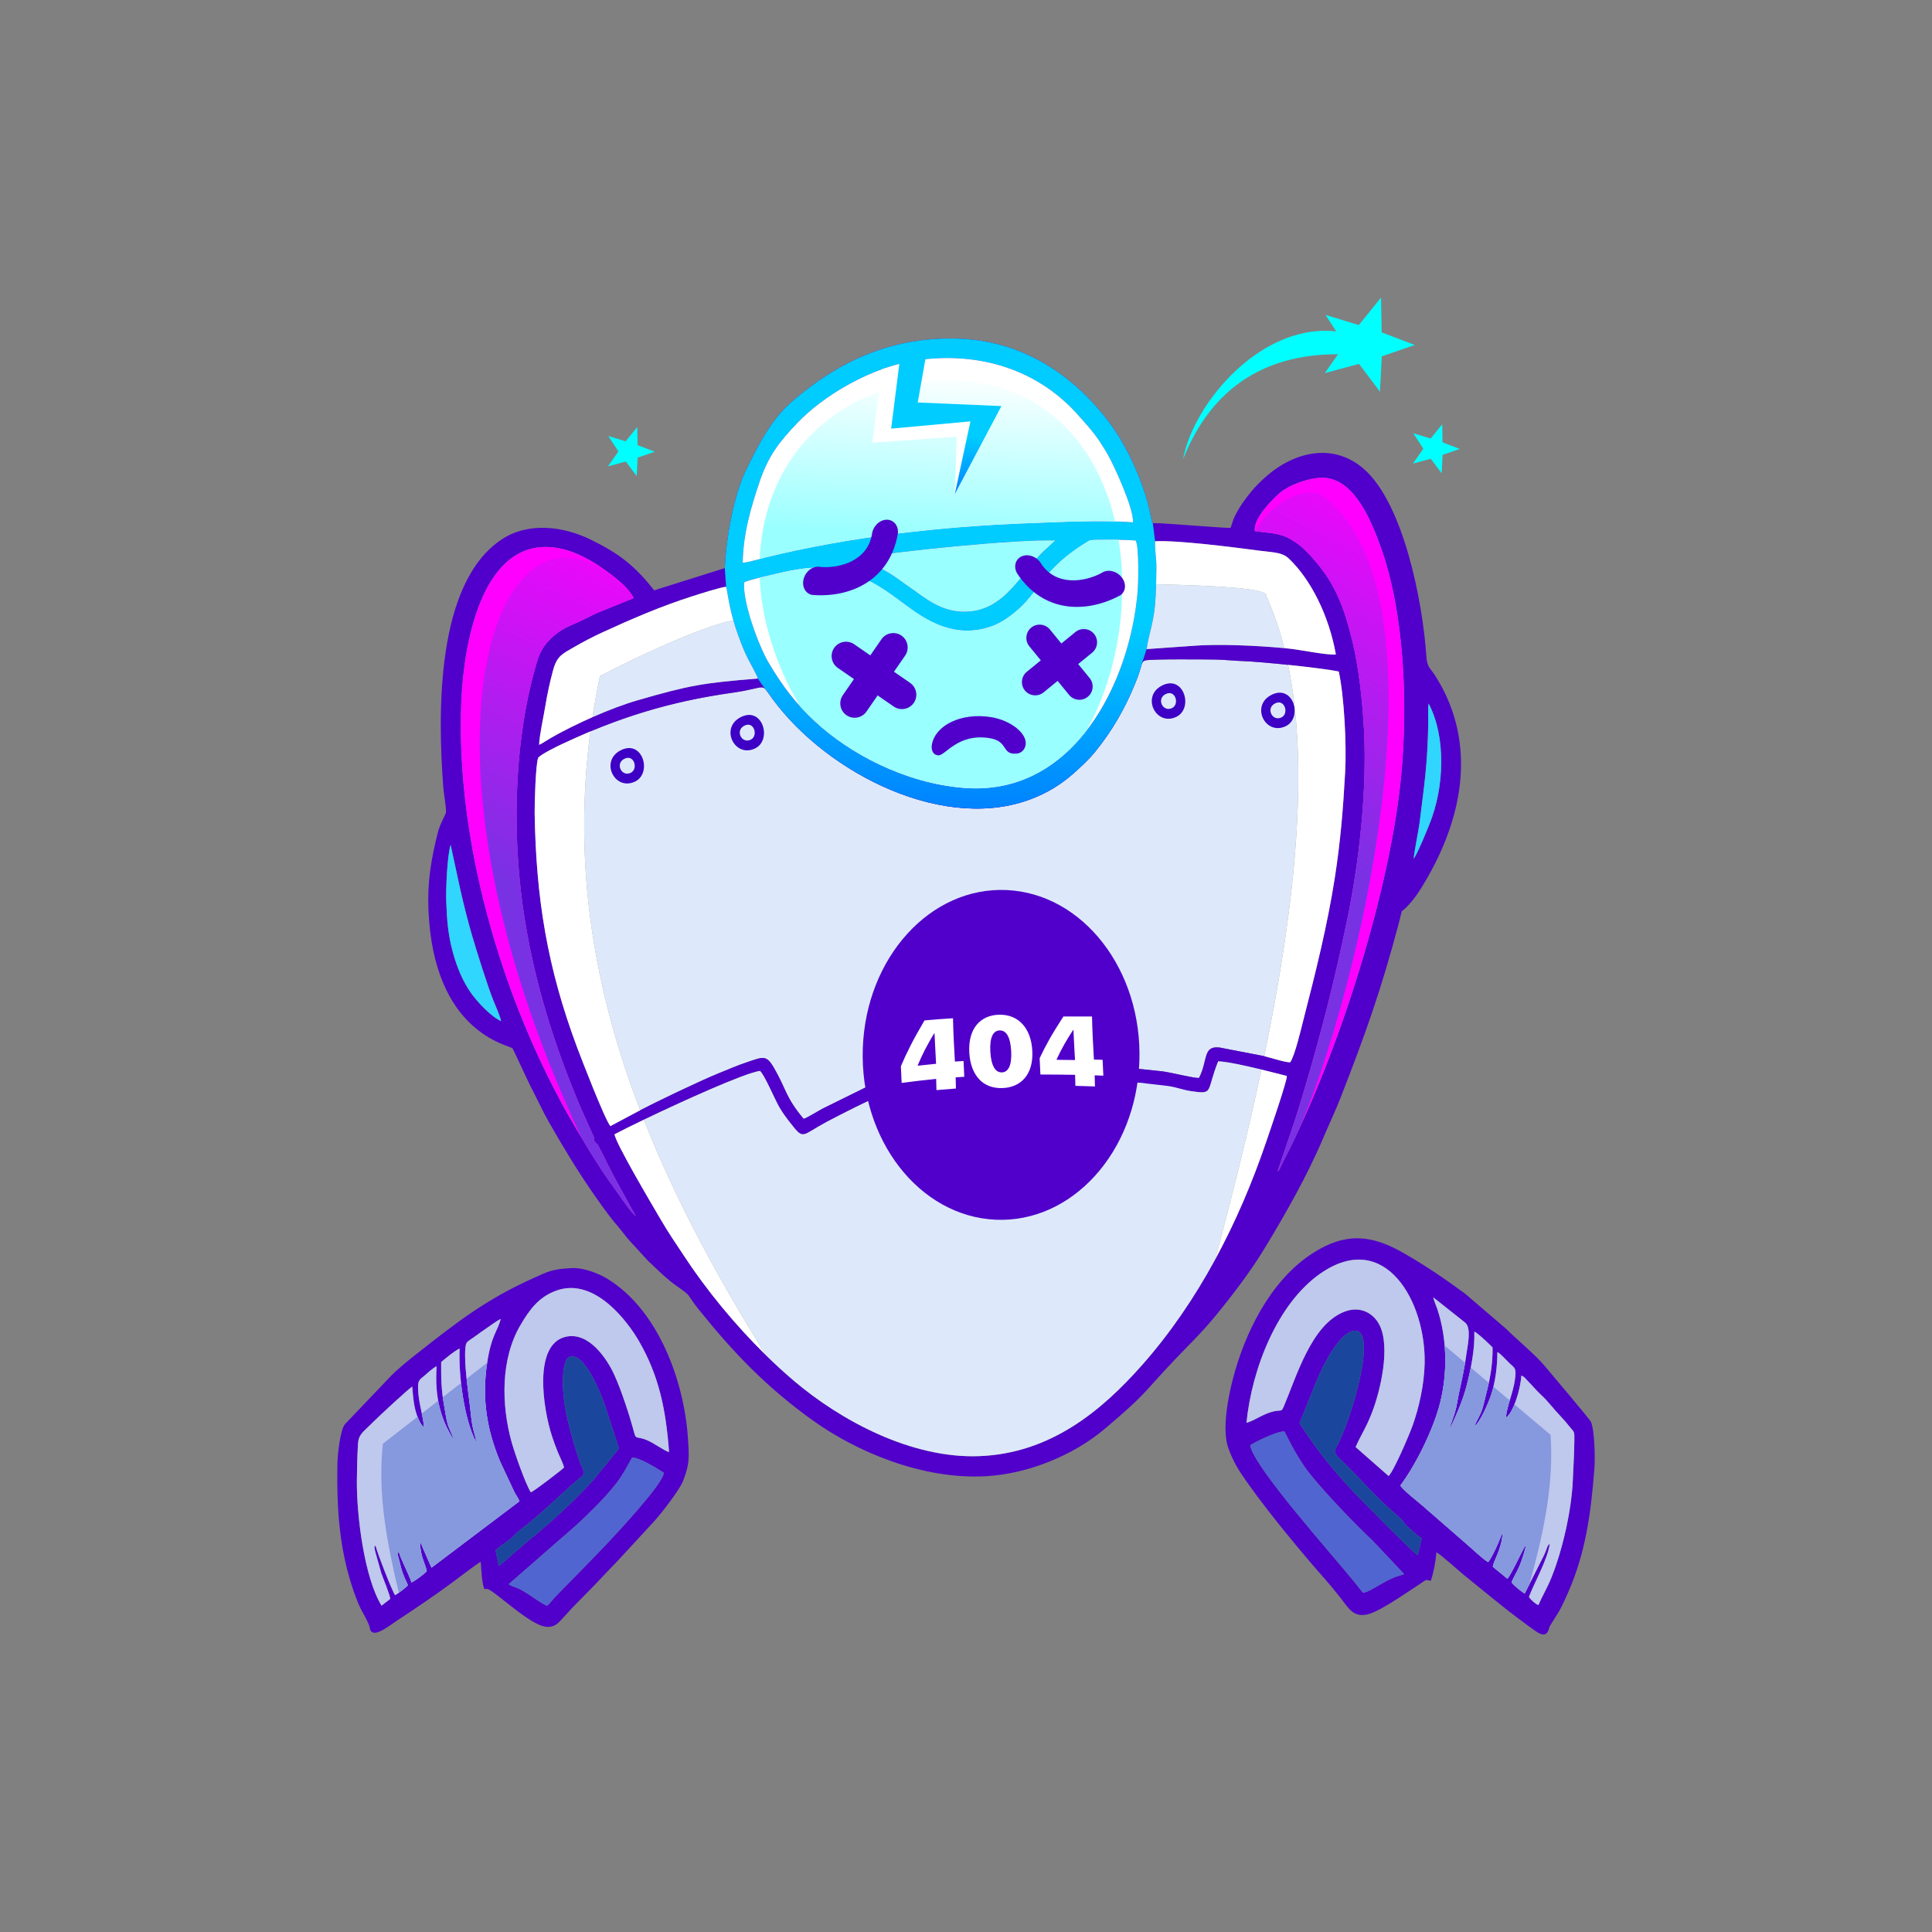 <?xml version="1.0" encoding="UTF-8"?>
<!DOCTYPE svg PUBLIC "-//W3C//DTD SVG 1.1//EN" "http://www.w3.org/Graphics/SVG/1.1/DTD/svg11.dtd">
<!-- Creator: CorelDRAW 2017 -->
<svg xmlns="http://www.w3.org/2000/svg" xml:space="preserve" width="211.667mm" height="211.667mm" version="1.1" style="shape-rendering:geometricPrecision; text-rendering:geometricPrecision; image-rendering:optimizeQuality; fill-rule:evenodd; clip-rule:evenodd"
viewBox="0 0 21166.66 21166.66"
 xmlns:xlink="http://www.w3.org/1999/xlink">
 <rect x="0" y="0" width="21166.66" height="21166.66" fill="#808080" stroke="none"/>
 <defs>
  <style type="text/css">
   <![CDATA[
    .fil0 {fill:none}
    .fil15 {fill:aqua}
    .fil13 {fill:#1A479D}
    .fil14 {fill:#31D6FF}
    .fil17 {fill:#3D00C4}
    .fil3 {fill:#5000CA}
    .fil12 {fill:#5165D0}
    .fil11 {fill:#8698DE}
    .fil5 {fill:#99FFFF}
    .fil10 {fill:#BFC8ED}
    .fil1 {fill:#DDE9FA}
    .fil7 {fill:fuchsia}
    .fil2 {fill:white}
    .fil16 {fill:white;fill-rule:nonzero}
    .fil6 {fill:url(#id16)}
    .fil18 {fill:url(#id17)}
    .fil4 {fill:url(#id18)}
    .fil9 {fill:url(#id19)}
    .fil8 {fill:url(#id20)}
   ]]>
  </style>
   <mask id="id0">
  <linearGradient id="id1" gradientUnits="userSpaceOnUse" x1="6052.44" y1="10551.91" x2="9363.71" y2="10352.11">
   <stop offset="0" style="stop-opacity:1; stop-color:white"/>
   <stop offset="1" style="stop-opacity:0; stop-color:white"/>
  </linearGradient>
    <rect style="fill:url(#id1)" x="6974.55" y="7223.81" width="6772.42" height="5033.61"/>
   </mask>
   <mask id="id2">
  <linearGradient id="id3" gradientUnits="userSpaceOnUse" x1="13852.91" y1="9500.56" x2="12202.01" y2="9688.97">
   <stop offset="0" style="stop-opacity:1; stop-color:white"/>
   <stop offset="1" style="stop-opacity:0; stop-color:white"/>
  </linearGradient>
    <rect style="fill:url(#id3)" x="6974.55" y="7223.81" width="6772.42" height="5033.61"/>
   </mask>
   <mask id="id4">
  <linearGradient id="id5" gradientUnits="userSpaceOnUse" x1="7063.9" y1="13494.64" x2="10033.31" y2="12982.56">
   <stop offset="0" style="stop-opacity:1; stop-color:white"/>
   <stop offset="1" style="stop-opacity:0; stop-color:white"/>
  </linearGradient>
    <rect style="fill:url(#id5)" x="7444.53" y="11627.52" width="5971.8" height="4327.09"/>
   </mask>
   <mask id="id6">
  <linearGradient id="id7" gradientUnits="userSpaceOnUse" x1="13695.08" y1="13289.69" x2="12146.96" y2="13165.01">
   <stop offset="0" style="stop-opacity:1; stop-color:white"/>
   <stop offset="1" style="stop-opacity:0; stop-color:white"/>
  </linearGradient>
    <rect style="fill:url(#id7)" x="7444.53" y="11627.52" width="5971.8" height="4327.09"/>
   </mask>
    <mask id="id8">
  <linearGradient id="id9" gradientUnits="userSpaceOnUse" x1="11363.49" y1="9852.26" x2="11361.38" y2="12361.91">
   <stop offset="0" style="stop-opacity:1; stop-color:white"/>
   <stop offset="1" style="stop-opacity:0; stop-color:white"/>
  </linearGradient>
     <rect style="fill:url(#id9)" x="9596.04" y="9895.77" width="2743.38" height="3322.59"/>
    </mask>
    <mask id="id10">
  <linearGradient id="id11" gradientUnits="userSpaceOnUse" x1="12312.47" y1="13396.46" x2="12310.59" y2="11709.54">
   <stop offset="0" style="stop-opacity:1; stop-color:white"/>
   <stop offset="1" style="stop-opacity:0; stop-color:white"/>
  </linearGradient>
     <rect style="fill:url(#id11)" x="9596.04" y="9895.77" width="2743.38" height="3322.59"/>
    </mask>
     <mask id="id12">
  <linearGradient id="id13" gradientUnits="userSpaceOnUse" x1="10971.42" y1="10031.1" x2="10845.07" y2="10982.09">
   <stop offset="0" style="stop-opacity:1; stop-color:white"/>
   <stop offset="1" style="stop-opacity:0; stop-color:white"/>
  </linearGradient>
      <rect style="fill:url(#id13)" x="9765.52" y="10035.65" width="2404.42" height="3042.83"/>
     </mask>
     <mask id="id14">
  <linearGradient id="id15" gradientUnits="userSpaceOnUse" x1="11458.06" y1="13191.21" x2="11507.6" y2="12344.77">
   <stop offset="0" style="stop-opacity:1; stop-color:white"/>
   <stop offset="1" style="stop-opacity:0; stop-color:white"/>
  </linearGradient>
      <rect style="fill:url(#id15)" x="9765.52" y="10035.65" width="2404.42" height="3042.83"/>
     </mask>
  <linearGradient id="id16" gradientUnits="userSpaceOnUse" x1="10488.36" y1="5894.57" x2="10572.72" y2="4075.35">
   <stop offset="0" style="stop-opacity:1; stop-color:#99FFFF"/>
   <stop offset="1" style="stop-opacity:1; stop-color:white"/>
  </linearGradient>
  <linearGradient id="id17" gradientUnits="userSpaceOnUse" x1="10361.8" y1="4800.94" x2="10424.99" y2="6517.78">
   <stop offset="0" style="stop-opacity:1; stop-color:#00CCFF"/>
   <stop offset="1" style="stop-opacity:1; stop-color:blue"/>
  </linearGradient>
  <linearGradient id="id18" gradientUnits="userSpaceOnUse" xlink:href="#id17" x1="10294.35" y1="6814.05" x2="10207.76" y2="12483.1">
  </linearGradient>
  <linearGradient id="id19" gradientUnits="userSpaceOnUse" x1="14130.44" y1="9221" x2="16136.51" y2="5487.56">
   <stop offset="0" style="stop-opacity:1; stop-color:#7931E4"/>
   <stop offset="1" style="stop-opacity:1; stop-color:fuchsia"/>
  </linearGradient>
  <linearGradient id="id20" gradientUnits="userSpaceOnUse" xlink:href="#id19" x1="6258.72" y1="9959.23" x2="7906.57" y2="6045.38">
  </linearGradient>
 </defs>
 <g id="Capa_x0020_1">
  <rect class="fil0" x="1693.33" y="1693.33" width="17780" height="17780"/>
  <path class="fil1" d="M10204.61 10253.37c39.72,-88.08 287.79,-233.31 391.56,-271.72 158.69,-58.75 323.56,-72.93 498.08,-49.55 48.04,6.44 55.47,19.73 57.32,17.18 1.56,-2.15 4.88,2.95 7.01,4.81 87.5,-11.01 369.11,122.14 425.89,169.62 145.41,55.11 338.86,263.81 418.84,376.24 92.27,129.7 212.44,378.46 231.19,549.47 18.78,46.56 43.76,246.18 49.92,308.22 6.16,61.94 14.24,325.83 31.44,333.19 1.35,0.58 4.3,2.58 6.06,3.21l419.46 44.1c112.4,16.81 336.88,74.86 394.9,71.76 99.72,-191.08 37.95,-354.71 224.07,-333.68l476.45 91.82c4.33,0.92 8.99,2 13.94,3.19 349.42,-1691.19 490.27,-3173.89 261.54,-4287.1 -207.64,-21.65 -412.23,-39.05 -508.58,-42.01 -94.97,-2.91 -185.85,-14.32 -283.55,-15.92 -97.31,-1.6 -688.4,-7.55 -769.61,8.65 -49.11,9.8 -41.42,63.21 -84.26,176.42 -99.49,262.93 -226.54,505.16 -394.76,730.5 -103.44,138.58 -150.43,184.19 -262.34,288.48 -138.08,128.7 -275.39,224.54 -458.35,302.29 -979.27,416.11 -2289.58,-260.73 -2886.24,-1074.83 -140.03,-191.06 -39.11,-124.77 -444.51,-67.42 -562.93,79.62 -1050.25,213.7 -1551.22,422.82 -197.77,1482.05 45.86,2849.56 544.59,4150.88 219.53,-114.06 659.56,-323.49 857.88,-404.44 106.03,-43.29 216.31,-90.22 319.19,-124.44 171.52,-57.06 205.6,-80.37 289.91,65.72 135.97,235.6 122.07,314.51 323.33,556.59 32.76,-5.17 165.04,-89.75 213.32,-114.05l648.37 -319.77c5.5,-66.2 -9.2,-161.43 -6.02,-246.67 11.62,-312.19 118.92,-805.44 307.2,-1044.57 55.51,-70.48 182.89,-246.83 237.98,-278.99z"/>
  <path class="fil2" style="mask:url(#id0)" d="M10204.61 10253.37c39.72,-88.08 287.79,-233.31 391.56,-271.72 158.69,-58.75 323.56,-72.93 498.08,-49.55 48.04,6.44 55.47,19.73 57.32,17.18 1.56,-2.15 4.88,2.95 7.01,4.81 87.5,-11.01 369.11,122.14 425.89,169.62 145.41,55.11 338.86,263.81 418.84,376.24 92.27,129.7 212.44,378.46 231.19,549.47 18.78,46.56 43.76,246.18 49.92,308.22 6.16,61.94 14.24,325.83 31.44,333.19 1.35,0.58 4.3,2.58 6.06,3.21l419.46 44.1c112.4,16.81 336.88,74.86 394.9,71.76 99.72,-191.08 37.95,-354.71 224.07,-333.68l78.84 15.19c308.05,-1942.49 424.07,-3486.02 164.51,-4249.29 -94.97,-2.91 -185.85,-14.32 -283.55,-15.92 -97.31,-1.6 -688.4,-7.55 -769.61,8.65 -49.11,9.8 -41.42,63.21 -84.26,176.42 -99.49,262.93 -226.54,505.16 -394.76,730.5 -103.44,138.58 -150.43,184.19 -262.34,288.48 -138.08,128.7 -275.39,224.54 -458.35,302.29 -979.27,416.11 -2289.58,-260.73 -2886.24,-1074.83 -140.03,-191.06 -39.11,-124.77 -444.51,-67.42 -339.96,48.09 -652.33,116.04 -956.8,208.38 -194,1359.21 -66.1,2750.34 346.91,4169.74 175.66,-83.59 353.81,-165.05 461.14,-208.86 106.03,-43.29 216.31,-90.22 319.19,-124.44 171.52,-57.06 205.6,-80.37 289.91,65.72 135.97,235.6 122.07,314.51 323.33,556.59 32.76,-5.17 165.04,-89.75 213.32,-114.05l648.37 -319.77c5.5,-66.2 -9.2,-161.43 -6.02,-246.67 11.62,-312.19 118.92,-805.44 307.2,-1044.57 55.51,-70.48 182.89,-246.83 237.98,-278.99z"/>
  <path class="fil2" style="mask:url(#id2)" d="M10204.61 10253.37c39.72,-88.08 287.79,-233.31 391.56,-271.72 158.69,-58.75 323.56,-72.93 498.08,-49.55 48.04,6.44 55.47,19.73 57.32,17.18 1.56,-2.15 4.88,2.95 7.01,4.81 87.5,-11.01 369.11,122.14 425.89,169.62 145.41,55.11 338.86,263.81 418.84,376.24 92.27,129.7 212.44,378.46 231.19,549.47 18.78,46.56 43.76,246.18 49.92,308.22 6.16,61.94 14.24,325.83 31.44,333.19 1.35,0.58 4.3,2.58 6.06,3.21l419.46 44.1c112.4,16.81 336.88,74.86 394.9,71.76 99.72,-191.08 37.95,-354.71 224.07,-333.68l78.84 15.19c308.05,-1942.49 424.07,-3486.02 164.51,-4249.29 -94.97,-2.91 -185.85,-14.32 -283.55,-15.92 -97.31,-1.6 -688.4,-7.55 -769.61,8.65 -49.11,9.8 -41.42,63.21 -84.26,176.42 -99.49,262.93 -226.54,505.16 -394.76,730.5 -103.44,138.58 -150.43,184.19 -262.34,288.48 -138.08,128.7 -275.39,224.54 -458.35,302.29 -979.27,416.11 -2289.58,-260.73 -2886.24,-1074.83 -140.03,-191.06 -39.11,-124.77 -444.51,-67.42 -339.96,48.09 -652.33,116.04 -956.8,208.38 -194,1359.21 -66.1,2750.34 346.91,4169.74 175.66,-83.59 353.81,-165.05 461.14,-208.86 106.03,-43.29 216.31,-90.22 319.19,-124.44 171.52,-57.06 205.6,-80.37 289.91,65.72 135.97,235.6 122.07,314.51 323.33,556.59 32.76,-5.17 165.04,-89.75 213.32,-114.05l648.37 -319.77c5.5,-66.2 -9.2,-161.43 -6.02,-246.67 11.62,-312.19 118.92,-805.44 307.2,-1044.57 55.51,-70.48 182.89,-246.83 237.98,-278.99z"/>
  <path class="fil3" d="M9670.26 11990.51c16.18,-17.06 -5.9,-7.22 26,-16.52 5.74,-1.68 24.55,-1.53 30.44,-1.64l48.59 177.15c8.11,28.01 12.47,25.79 24.1,58.51 16.25,45.72 27.39,74.41 45.43,113.41 20.45,44.22 19.39,70 46.95,112.84l110.09 206.72c20.96,35.69 38.1,64.16 63.4,97.22 54.66,71.36 263.67,279 338,312.19l158.84 83.25c93.29,54.47 386.87,92.08 499.2,91.71 73.25,-0.24 213.28,-16.7 273.55,-34.12l205.75 -72.57c49.32,-14.78 23.2,-8.44 60.77,-29.68l238.07 -183.25c265.27,-277.09 302.57,-399.74 403.73,-752.41 28.08,-97.9 21.46,-194.9 35.91,-305.58 292.86,22.25 502.56,68.43 775.55,107.75 247.26,35.59 157.66,4.25 291.66,-327.97 157.74,5.63 579.98,117.04 752.36,160.64 3.38,56.48 -194.09,626.47 -226.99,723.15 -302.66,889.24 -743,1746.67 -1359.23,2443.83 -450.38,509.56 -1008.6,966.89 -1779.81,997.94 -747.95,30.09 -1523.99,-391.1 -2036.23,-826.22 -445.77,-378.66 -882.63,-880.1 -1202.33,-1367.68 -110.68,-168.81 -158.06,-231.39 -270.56,-423.95 -85.48,-146.28 -483.78,-818.78 -490.57,-908.29 250.55,-134.25 1372.16,-664.23 1592.88,-694.27 49.57,40.97 161.18,309.25 211.59,396.15 41.71,71.88 82.5,124.49 127.94,182.47 143.42,183.06 114.61,128.09 388.35,-18.24 143.59,-76.76 480.82,-247.3 616.57,-302.54zm-4733.39 -2734.52l108.93 503.32c39.67,171.45 77.84,325.85 126.63,492.46 48.61,165.96 167.15,544.75 230.21,703.24 28.08,70.55 69.5,160.51 87.93,231.54 -102.92,-40.17 -267.64,-215.65 -334.73,-313.68 -85.54,-124.97 -146.88,-267.35 -193.94,-438.71 -51.29,-186.75 -65.16,-344.15 -72.67,-553.98 -4.98,-139.1 9.83,-499.8 47.64,-624.19zm7297.63 1793.43c-34.05,-9.92 -27.17,-33.76 -36.68,-66.05l-62.95 -168.02c-42.66,-93.27 -100.1,-209.56 -157.76,-291.61 -59.09,-84.05 -198.67,-228.36 -285.78,-300.63l-78.49 -61.94c-39.71,-31.45 -16.25,10.97 -28.37,-37.46 -56.78,-47.48 -338.39,-180.63 -425.89,-169.62 -61.62,8.29 -108.09,-23.76 -298.49,-0.77 -100.77,12.16 -169.69,27.75 -251.2,62.74 -90.09,38.69 -127.86,67.93 -203.01,113.82 -61.34,37.48 -158.52,114.89 -201.27,123.49 -55.09,32.16 -182.47,208.51 -237.98,278.99 -188.28,239.13 -295.58,732.38 -307.2,1044.57 -3.18,85.24 11.52,180.47 6.02,246.67l-648.37 319.77c-48.28,24.3 -180.56,108.88 -213.32,114.05 -201.26,-242.08 -187.36,-320.99 -323.33,-556.59 -84.31,-146.09 -118.39,-122.78 -289.91,-65.72 -102.88,34.22 -213.16,81.15 -319.19,124.44 -209.55,85.53 -689.02,314.54 -893.02,422.88l-291.52 155.17c-64.5,-80.85 -325.24,-758.46 -364.13,-862.49 -327.5,-876.14 -449.32,-1631.44 -465.05,-2559.74 -1.77,-103.65 10.26,-539.63 38.14,-611.29 20.94,-37.28 220.71,-132.95 255.28,-149.31 617.71,-292.14 1188.05,-468.15 1869.05,-564.48 405.4,-57.35 304.48,-123.64 444.51,67.42 596.66,814.1 1906.97,1490.94 2886.24,1074.83 182.96,-77.75 320.27,-173.59 458.35,-302.29 111.91,-104.29 158.9,-149.9 262.34,-288.48 168.22,-225.34 295.27,-467.57 394.76,-730.5 42.84,-113.21 35.15,-166.62 84.26,-176.42 81.21,-16.2 672.3,-10.25 769.61,-8.65 97.7,1.6 188.58,13.01 283.55,15.92 201.89,6.2 878.95,75.79 1063.73,115.07 59.31,272.41 86.39,799.63 69.89,1100.02 -22.41,407.9 -51.06,759.04 -112.82,1156.01 -81.11,521.33 -209.73,1036.35 -339.82,1541.37 -28.71,111.45 -96.9,408.02 -149.58,483.77 -56.85,2.33 -224.77,-54.64 -298.3,-70.32l-476.45 -91.82c-186.12,-21.03 -124.35,142.6 -224.07,333.68 -58.02,3.1 -282.5,-54.95 -394.9,-71.76l-419.46 -44.1c-1.76,-0.63 -4.71,-2.63 -6.06,-3.21 -17.2,-7.36 -25.28,-271.25 -31.44,-333.19 -6.16,-62.04 -31.14,-261.66 -49.92,-308.22zm3417.41 -3341.42c191.22,363.26 174.29,915.84 8.46,1322.12 -44.8,109.78 -116.33,288.78 -171.13,378.32 -4.54,-30.45 54.47,-321.67 63.23,-392.33 55.7,-449.12 84.57,-620.73 95.81,-1085.17 1.64,-67.9 -6.29,-158 3.63,-222.94zm-9745.38 452.25c4.51,-115 47.61,-299.12 67.21,-421.08 20.97,-130.54 52.71,-276.16 86.95,-400.63 42.72,-155.3 106.2,-177.88 225.95,-247.38 95.08,-55.19 203.72,-112.56 307.14,-160.13 327.91,-150.83 642.68,-286.96 993.22,-399.25 64.62,-20.7 318.67,-102.44 368.48,-102.84 16.2,47.19 28.84,250.95 134.17,538.5 31.32,85.5 65.17,171.9 100.57,242.46 20.96,41.75 112.42,204.02 112.54,224.07 -599.07,48.5 -746.08,72.7 -1315.32,237.45 -295.09,85.41 -682.2,258.83 -953.78,414.07 -43.84,25.06 -89.78,58.37 -127.13,74.76zm1057.73 5161.48c-43.97,-27.36 -174.29,-219.8 -211.6,-272.49 -65.52,-92.51 -131.08,-179.21 -195.33,-283.72 -33.13,-53.91 -60.03,-90.71 -91.01,-143.38 -32.76,-55.66 -61,-102.5 -91.43,-152.15 -833.21,-1359.7 -1392.36,-3203.52 -1319.89,-4802.14 29.74,-655.79 230.87,-1646.55 892.3,-1674.79 282.52,-12.07 539.14,143.91 745.65,299.88 90.25,68.18 196.48,157.96 250.06,258.84l-406.71 166.1c-70.22,31.98 -125.07,62.56 -195.37,94.76 -74.54,34.14 -126.87,51.77 -194.47,95.05 -104.69,67.02 -211.06,167.6 -260.69,332.2 -253.18,839.63 -275.01,1842.44 -160.12,2676.01 109.32,793.11 345.23,1540.12 645.32,2240.42l135.49 302.07c9.26,38.76 -6.35,28.12 16.95,57.89 17.36,22.19 13.7,1.46 34.19,40.34 70.56,133.85 127.5,259.54 195.85,383.09l210.81 382.02zm1188 -6941.38c37.06,-22.88 248.02,-70 294.68,-81.05 357.4,-84.64 605.17,-133.38 971.82,17.61 403.71,166.27 598.33,468.54 984.75,567.73 227.46,58.39 452.95,7.02 612.24,-99.84 396.21,-265.78 336.33,-502.44 882.42,-840.26 23.59,-14.59 35.25,-25.51 70.36,-28.06 29.29,-2.12 65.69,-1.67 94.57,-1.91 119.84,-0.98 261.62,-3.04 379.29,7.2 38.64,69.01 27.74,471.83 22.92,535.15 -77.52,1018.86 -700.86,2270 -1901.66,2175.42 -656.8,-51.73 -1260.95,-381.65 -1634.05,-728.19 -207.74,-192.96 -353.09,-381.24 -510.83,-648.04 -97.82,-165.43 -281.46,-639.77 -266.51,-875.76zm5979.15 726.54c-301.75,-31.91 -778.94,-55.76 -1076.16,-30.23l-492.91 34.81c24.69,-176.24 84.92,-297.82 98.54,-569.68 5.66,-112.95 7.81,-212.65 8.98,-321.96 0.99,-93.07 -19.57,-205.03 -14.76,-290.03 250.93,-12.05 851.38,64.5 1141.62,103.21 149.23,19.89 248.59,15.72 321.91,85.05 244.85,231.52 442.33,630.9 516.98,1052.16 -93.45,9.95 -391.22,-51.38 -504.2,-63.33zm-4731.66 -991.69c400.75,-72.17 1715.44,-208.85 2162.13,-193.91l-118.97 109.82c-252.07,232.02 -418.74,651 -847.94,670.13 -283.76,12.66 -461.81,-153.43 -628.74,-267.12 -90.07,-61.36 -163.13,-121.88 -262.92,-177.31 -50.05,-27.8 -88.52,-51.33 -145.27,-75.94l-128.15 -47.29c-18.6,-7.47 -8.49,-3.6 -19.49,-9.88l-10.65 -8.5zm4596.72 6717.53l147.03 -430.86c49.24,-143.16 96.81,-295.66 139.95,-441.06 198.73,-669.98 327.68,-1177.9 471.49,-1862.04 137.12,-652.32 223.16,-1441.76 188.65,-2105.93 -16.21,-311.85 -57.55,-685.14 -127.22,-970.59 -99.73,-408.58 -206.12,-661.89 -462.12,-937.77 -39.72,-42.81 -89.58,-94.36 -149.79,-135.88 -157.53,-108.64 -229.12,-101.1 -455.75,-129 -24.78,-141.93 212.42,-366.95 271.74,-418.65 101.69,-88.61 351.61,-183.6 509.99,-164.37 320.82,38.95 498.62,478.91 604.6,779.4 250.63,710.58 288.85,1689.28 218.08,2460.52 -115.14,1254.66 -683.76,3069.84 -1288.69,4236.86l-43.19 91c-1.19,1.92 -2.51,4.28 -3.82,6.14 -1.33,1.9 -2.99,4.15 -4.41,5.92 -10.48,13.19 -5.81,7.56 -16.54,16.31zm-5859.48 -6667.57c6.64,-322.47 89.9,-606.69 186.96,-892.14 97.63,-287.15 220.16,-437.89 413.05,-640.61 267.29,-280.9 804.22,-625 1352.75,-691.75 731.2,-88.99 1327.03,162.12 1719.83,604.84 143.74,162.02 207.66,227.73 330.57,441.47 61.83,107.5 283.08,586.16 272.46,734.98 -366.19,-25.61 -799.66,-2.83 -1158.19,10.83 -951.18,36.26 -1952.66,149.29 -2873.79,376.06 -67.7,16.66 -179.22,52.15 -243.64,56.32zm-196.51 59.28l-773.32 242.94c-210.39,-265.08 -372.48,-396.19 -687.9,-551.88 -308.6,-152.33 -691.12,-198.09 -980.85,-7.08 -724.09,477.38 -703.3,1902.81 -641.64,2719.14 4.82,63.72 34.05,227.64 28.9,273.52 -2.41,21.44 -66.52,129.16 -89.81,223.22 -72.12,291.34 -114.32,531.59 -101.9,839.96 54.7,1358.82 879.67,1480.25 921.53,1521.78 7.23,7.18 167.16,357.78 195.13,411.08 73.82,140.69 129.56,267.32 205.82,400.89 149.67,262.15 303.03,516.34 466.02,752.88 60.82,88.28 191.09,274.55 259.64,352.09 47.16,53.36 88.24,109.24 134.8,166.93l221.41 242.03c106.88,101.52 206.9,202.8 330.36,288.17 158.5,109.61 88.85,74.92 226.33,245.96 368.95,458.98 734.94,848.3 1255.36,1219.69 467.8,333.85 1188.88,647.58 1895.03,607.15 457.76,-26.21 954.48,-228.44 1295.5,-516.67 465.82,-393.7 405,-375.21 772.16,-762.55 166.2,-175.32 275.39,-272.79 447.92,-482.54 182.01,-221.27 378.79,-480.39 527.16,-723.83 231.25,-379.42 474.58,-806.97 650.37,-1223.23 59.13,-140.01 130.9,-290.09 189.26,-439.61 268.12,-686.97 441.68,-1171.69 634.08,-1898.1 57.12,-215.65 7.74,-99.51 102.94,-203.59 52.6,-57.5 89.77,-104.79 136.25,-178.61 459.84,-730.32 644.19,-1587.36 161.47,-2343.69 -50.6,-79.28 -87.32,-86.91 -95.46,-209.23 -40,-600.84 -249.55,-1663.97 -678.07,-2047.42 -333.26,-298.22 -765.33,-200.12 -1081.32,79.67 -53.53,47.4 -113.13,105.96 -155.39,157.37 -74.64,90.83 -134.63,173.12 -187.31,281.8 -20.59,42.46 -26.53,80.96 -43.18,119.85 -47.02,6.24 -630.61,-43.61 -765.4,-49.39 -145.12,-6.22 -59.51,44.63 -166.34,-304.92 -86.93,-284.44 -241.64,-599.19 -416.29,-824.95 -397.71,-514.08 -950.99,-879.15 -1664.22,-893.92 -712.48,-14.75 -1282.8,251.61 -1786.73,684.75 -230.27,197.92 -372.5,474.46 -511,760.31 -134.34,277.25 -217.33,751.77 -231.31,1070.03z"/>
  <path class="fil4" d="M8379.44 7544.44l0.01 -0.02 -76.69 -110.45c-0.12,-20.05 -91.58,-182.32 -112.54,-224.07 -35.4,-70.56 -69.25,-156.96 -100.57,-242.46 -105.33,-287.55 -117.97,-491.31 -134.17,-538.5l-15 -204.5c13.98,-318.26 96.97,-792.78 231.31,-1070.03 138.5,-285.85 280.73,-562.39 511,-760.31 503.93,-433.14 1074.25,-699.5 1786.73,-684.75 713.23,14.77 1266.51,379.84 1664.22,893.92 174.65,225.76 329.36,540.51 416.29,824.95 68.42,223.9 57.9,283.52 79.63,299.08l25.44 202.5c-4.81,85 15.75,196.96 14.76,290.03 -1.17,109.31 -3.32,209.01 -8.98,321.96 -13.62,271.86 -73.85,393.44 -98.54,569.68l-56.28 172.81 -0.63 1.91c-9.34,28.66 -18.19,69.71 -39.15,125.08 -99.49,262.93 -226.54,505.16 -394.76,730.5 -103.44,138.58 -150.43,184.19 -262.34,288.48 -138.08,128.7 -275.39,224.54 -458.35,302.29 -979.27,416.11 -2289.58,-260.73 -2886.24,-1074.83 -44.99,-61.4 -65.12,-96.2 -85.15,-113.27zm-227.18 -1164.09c37.06,-22.88 248.02,-70 294.68,-81.05 357.4,-84.64 605.17,-133.38 971.82,17.61 403.71,166.27 598.33,468.54 984.75,567.73 227.46,58.39 452.95,7.02 612.24,-99.84 396.21,-265.78 336.33,-502.44 882.42,-840.26 23.59,-14.59 35.25,-25.51 70.36,-28.06 29.29,-2.12 65.69,-1.67 94.57,-1.91 119.84,-0.98 261.62,-3.04 379.29,7.2 38.64,69.01 27.74,471.83 22.92,535.15 -77.52,1018.86 -700.86,2270 -1901.66,2175.42 -656.8,-51.73 -1260.95,-381.65 -1634.05,-728.19 -207.74,-192.96 -353.09,-381.24 -510.83,-648.04 -97.82,-165.43 -281.46,-639.77 -266.51,-875.76zm1247.49 -265.15c400.75,-72.17 1715.44,-208.85 2162.13,-193.91l-118.97 109.82c-252.07,232.02 -418.74,651 -847.94,670.13 -283.76,12.66 -461.81,-153.43 -628.74,-267.12 -90.07,-61.36 -163.13,-121.88 -262.92,-177.31 -50.05,-27.8 -88.52,-51.33 -145.27,-75.94l-128.15 -47.29c-18.6,-7.47 -8.49,-3.6 -19.49,-9.88l-10.65 -8.5zm-1262.76 49.96c6.64,-322.47 89.9,-606.69 186.96,-892.14 97.63,-287.15 220.16,-437.89 413.05,-640.61 267.29,-280.9 804.22,-625 1352.75,-691.75 731.2,-88.99 1327.03,162.12 1719.83,604.84 143.74,162.02 207.66,227.73 330.57,441.47 61.83,107.5 283.08,586.16 272.46,734.98 -366.19,-25.61 -799.66,-2.83 -1158.19,10.83 -951.18,36.26 -1952.66,149.29 -2873.79,376.06 -67.7,16.66 -179.22,52.15 -243.64,56.32z"/>
  <path class="fil1" d="M12514.5 11864.08l-204.69 -12.82c-9.68,133.27 -9.18,242.21 -32.02,370.3 -14.46,81.13 -47.94,244.55 -82.81,299.78 -34.64,160.95 -221.54,366.92 -308.09,445.61 -89.54,81.4 -326.88,234.34 -492.84,245.08 -36.66,4.45 -94.59,21.9 -142.72,28.63 -214.3,29.96 -508.62,5.27 -699.87,-87.18 -2.26,-1.1 -4.76,-2.07 -7.07,-3.1 -111.16,-49.87 -228.87,-130.19 -316.82,-206.94 -232,-202.47 -476.52,-554.99 -535.58,-953.06l-21.73 0.13c-135.75,55.24 -472.98,225.78 -616.57,302.54 -273.74,146.33 -244.93,201.3 -388.35,18.24 -45.44,-57.98 -86.23,-110.59 -127.94,-182.47 -50.41,-86.9 -162.02,-355.18 -211.59,-396.15 -165.91,22.58 -840.76,327.6 -1272.15,534.73 349.39,885.31 815.09,1740.45 1338.23,2580.68 100.15,98.3 202.09,191.79 304.5,278.78 512.24,435.12 1288.28,856.31 2036.23,826.22 771.21,-31.05 1329.43,-488.38 1779.81,-997.94 309.25,-349.86 574.19,-740.09 799.67,-1154.44 194.05,-718.94 366.57,-1416.35 507.92,-2082.61 -178.03,-43.27 -376.31,-87.09 -473.73,-90.57 -134,332.22 -44.4,363.56 -291.66,327.97 -82.4,-11.87 -163.38,-44.22 -254.75,-57.05 -88.79,-12.46 -204.83,-21.73 -285.38,-34.36z"/>
  <path class="fil2" style="mask:url(#id4)" d="M12514.5 11864.08l-204.69 -12.82c-9.68,133.27 -9.18,242.21 -32.02,370.3 -14.46,81.13 -47.94,244.55 -82.81,299.78 -34.64,160.95 -221.54,366.92 -308.09,445.61 -89.54,81.4 -326.88,234.34 -492.84,245.08 -36.66,4.45 -94.59,21.9 -142.72,28.63 -214.3,29.96 -508.62,5.27 -699.87,-87.18 -2.26,-1.1 -4.76,-2.07 -7.07,-3.1 -111.16,-49.87 -228.87,-130.19 -316.82,-206.94 -232,-202.47 -476.52,-554.99 -535.58,-953.06l-21.73 0.13c-135.75,55.24 -472.98,225.78 -616.57,302.54 -273.74,146.33 -244.93,201.3 -388.35,18.24 -45.44,-57.98 -86.23,-110.59 -127.94,-182.47 -50.41,-86.9 -162.02,-355.18 -211.59,-396.15 -120.79,16.44 -511.32,182.59 -881.28,351.67 311.05,1031.47 771.72,2077.77 1368.39,3137.58 509.09,399.24 1226.45,759.05 1919.7,731.16 771.21,-31.05 1329.43,-488.38 1779.81,-997.94 135.06,-152.79 261.67,-313.29 380.23,-480.13 201.3,-1002.51 381.33,-1960.81 523.67,-2840.82 -26.77,-3.64 -50.45,-5.97 -70.04,-6.67 -134,332.22 -44.4,363.56 -291.66,327.97 -82.4,-11.87 -163.38,-44.22 -254.75,-57.05 -88.79,-12.46 -204.83,-21.73 -285.38,-34.36z"/>
  <path class="fil2" style="mask:url(#id6)" d="M12514.5 11864.08l-204.69 -12.82c-9.68,133.27 -9.18,242.21 -32.02,370.3 -14.46,81.13 -47.94,244.55 -82.81,299.78 -34.64,160.95 -221.54,366.92 -308.09,445.61 -89.54,81.4 -326.88,234.34 -492.84,245.08 -36.66,4.45 -94.59,21.9 -142.72,28.63 -214.3,29.96 -508.62,5.27 -699.87,-87.18 -2.26,-1.1 -4.76,-2.07 -7.07,-3.1 -111.16,-49.87 -228.87,-130.19 -316.82,-206.94 -232,-202.47 -476.52,-554.99 -535.58,-953.06l-21.73 0.13c-135.75,55.24 -472.98,225.78 -616.57,302.54 -273.74,146.33 -244.93,201.3 -388.35,18.24 -45.44,-57.98 -86.23,-110.59 -127.94,-182.47 -50.41,-86.9 -162.02,-355.18 -211.59,-396.15 -120.79,16.44 -511.32,182.59 -881.28,351.67 311.05,1031.47 771.72,2077.77 1368.39,3137.58 509.09,399.24 1226.45,759.05 1919.7,731.16 771.21,-31.05 1329.43,-488.38 1779.81,-997.94 135.06,-152.79 261.67,-313.29 380.23,-480.13 201.3,-1002.51 381.33,-1960.81 523.67,-2840.82 -26.77,-3.64 -50.45,-5.97 -70.04,-6.67 -134,332.22 -44.4,363.56 -291.66,327.97 -82.4,-11.87 -163.38,-44.22 -254.75,-57.05 -88.79,-12.46 -204.83,-21.73 -285.38,-34.36z"/>
  <path class="fil2" d="M8152.26 6380.35c-14.95,235.99 168.69,710.33 266.51,875.76 157.74,266.8 303.09,455.08 510.83,648.04 373.1,346.54 977.25,676.46 1634.05,728.19 1200.8,94.58 1824.14,-1156.56 1901.66,-2175.42 4.82,-63.32 15.72,-466.14 -22.92,-535.15 -117.67,-10.24 -259.45,-8.18 -379.29,-7.2 -28.88,0.24 -65.28,-0.21 -94.57,1.91 -35.11,2.55 -46.77,13.47 -70.36,28.06 -546.09,337.82 -486.21,574.48 -882.42,840.26 -159.29,106.86 -384.78,158.23 -612.24,99.84 -386.42,-99.19 -581.04,-401.46 -984.75,-567.73 -366.65,-150.99 -614.42,-102.25 -971.82,-17.61 -46.66,11.05 -257.62,58.17 -294.68,81.05z"/>
  <path class="fil5" d="M8767.89 7741.07c50.1,55.21 103.44,108.96 161.71,163.08 373.1,346.54 977.25,676.46 1634.05,728.19 578.04,45.53 1022.2,-220.84 1336.15,-622.98 251.38,-445.51 392.15,-1002.7 394.96,-1562.92 0.92,-185.13 -12.55,-363.13 -39.5,-532.46 -65.7,-0.68 -131.72,0.1 -192.16,0.59 -28.88,0.24 -65.28,-0.21 -94.57,1.91 -35.11,2.55 -46.77,13.47 -70.36,28.06 -546.09,337.82 -486.21,574.48 -882.42,840.26 -159.29,106.86 -384.78,158.23 -612.24,99.84 -386.42,-99.19 -581.04,-401.46 -984.75,-567.73 -366.65,-150.99 -614.42,-102.25 -971.82,-17.61 -19.99,4.73 -70.14,16.09 -123.84,29.32 20.45,482.33 186.29,981.25 444.79,1412.45z"/>
  <path class="fil2" d="M8136.99 6165.16c64.42,-4.17 175.94,-39.66 243.64,-56.32 921.13,-226.77 1922.61,-339.8 2873.79,-376.06 358.53,-13.66 792,-36.44 1158.19,-10.83 10.62,-148.82 -210.63,-627.48 -272.46,-734.98 -122.91,-213.74 -186.83,-279.45 -330.57,-441.47 -392.8,-442.72 -988.63,-693.83 -1719.83,-604.84 -548.53,66.75 -1085.46,410.85 -1352.75,691.75 -192.89,202.72 -315.42,353.46 -413.05,640.61 -97.06,285.45 -180.32,569.67 -186.96,892.14z"/>
  <path class="fil6" d="M8323.19 6124.05c20.94,-5.72 40.55,-11.06 57.44,-15.21 921.13,-226.77 1922.61,-339.8 2873.79,-376.06 296.11,-11.29 643.33,-28.78 961.56,-20.11 -208.83,-894.28 -822.41,-1501.97 -1718.37,-1543.47 -1123.95,-52.05 -2115.15,675.18 -2174.42,1954.85z"/>
  <path class="fil7" d="M6753.45 12939.71c-68.35,-123.55 -125.29,-249.24 -195.85,-383.09 -20.49,-38.88 -16.83,-18.15 -34.19,-40.34 -23.3,-29.77 -7.69,-19.13 -16.95,-57.89l-135.49 -302.07c-300.09,-700.3 -536,-1447.31 -645.32,-2240.42 -114.89,-833.57 -93.06,-1836.38 160.12,-2676.01 49.63,-164.6 156,-265.18 260.69,-332.2 67.6,-43.28 119.93,-60.91 194.47,-95.05 70.3,-32.2 125.15,-62.78 195.37,-94.76l406.71 -166.1c-53.58,-100.88 -159.81,-190.66 -250.06,-258.84 -206.51,-155.97 -463.13,-311.95 -745.65,-299.88 -661.43,28.24 -862.56,1019 -892.3,1674.79 -72.47,1598.62 486.68,3442.44 1319.89,4802.14 30.43,49.65 58.67,96.49 91.43,152.15 30.98,52.67 57.88,89.47 91.01,143.38 64.25,104.51 129.81,191.21 195.33,283.72 37.31,52.69 167.63,245.13 211.6,272.49l-210.81 -382.02z"/>
  <path class="fil8" d="M6753.45 12939.71c-68.35,-123.55 -125.29,-249.24 -195.85,-383.09 -20.49,-38.88 -16.83,-18.15 -34.19,-40.34 -23.3,-29.77 -7.69,-19.13 -16.95,-57.89l-135.49 -302.07c-300.09,-700.3 -536,-1447.31 -645.32,-2240.42 -114.89,-833.57 -93.06,-1836.38 160.12,-2676.01 49.63,-164.6 156,-265.18 260.69,-332.2 67.6,-43.28 119.93,-60.91 194.47,-95.05 70.3,-32.2 125.15,-62.78 195.37,-94.76l406.71 -166.1c-1409.45,-1626.17 -2677.83,1446.39 -568.12,5918.21 30.43,49.65 58.67,96.49 91.43,152.15 30.98,52.67 57.88,89.47 91.01,143.38 64.25,104.51 129.81,191.21 195.33,283.72 37.31,52.69 167.63,245.13 211.6,272.49l-210.81 -382.02z"/>
  <path class="fil7" d="M13996.47 12832.73c10.73,-8.75 6.06,-3.12 16.54,-16.31 1.42,-1.77 3.08,-4.02 4.41,-5.92 1.31,-1.86 2.63,-4.22 3.82,-6.14l43.19 -91c604.93,-1167.02 1173.55,-2982.2 1288.69,-4236.86 70.77,-771.24 32.55,-1749.94 -218.08,-2460.52 -105.98,-300.49 -283.78,-740.45 -604.6,-779.4 -158.38,-19.23 -408.3,75.76 -509.99,164.37 -59.32,51.7 -296.52,276.72 -271.74,418.65 226.63,27.9 298.22,20.36 455.75,129 60.21,41.52 110.07,93.07 149.79,135.88 256,275.88 362.39,529.19 462.12,937.77 69.67,285.45 111.01,658.74 127.22,970.59 34.51,664.17 -51.53,1453.61 -188.65,2105.93 -143.81,684.14 -272.76,1192.06 -471.49,1862.04 -43.14,145.4 -90.71,297.9 -139.95,441.06l-147.03 430.86z"/>
  <path class="fil9" d="M13996.47 12832.73c10.73,-8.75 6.06,-3.12 16.54,-16.31 1.42,-1.77 3.08,-4.02 4.41,-5.92 1.31,-1.86 2.63,-4.22 3.82,-6.14l43.19 -91c636.17,-1101.45 1960.01,-6051.57 460.21,-7256.32 -151.49,-154.07 -553.55,-10.28 -775.93,362.56 226.63,27.9 298.22,20.36 455.75,129 60.21,41.52 110.07,93.07 149.79,135.88 256,275.88 362.39,529.19 462.12,937.77 69.67,285.45 111.01,658.74 127.22,970.59 34.51,664.17 -51.53,1453.61 -188.65,2105.93 -143.81,684.14 -272.76,1192.06 -471.49,1862.04 -43.14,145.4 -90.71,297.9 -139.95,441.06l-147.03 430.86z"/>
  <path class="fil1" d="M12562.34 7111.47l492.91 -34.81c277.89,-23.87 713.1,-4.57 1015.14,24.12 -52,-205.85 -117.8,-397.91 -198.92,-574.67 19.39,-77.21 -504.97,-108.66 -1205.01,-125.33 -1.34,45.76 -3.13,92.14 -5.58,141.01 -13.62,271.86 -73.85,393.44 -98.54,569.68zm-4528.11 -314.98c-349.44,66.22 -1057.62,400.6 -1460.9,609.99 -32.02,151.34 -59.11,301.4 -81.99,450.36 170.94,-75.32 345.5,-141.83 496.1,-185.42 569.24,-164.75 716.25,-188.95 1315.32,-237.45 -0.12,-20.05 -91.58,-182.32 -112.54,-224.07 -35.4,-70.56 -69.25,-156.96 -100.57,-242.46 -22.34,-60.99 -40.51,-118.2 -55.42,-170.95z"/>
  <path class="fil5" d="M9399.75 6115.2l10.65 8.5c11,6.28 0.89,2.41 19.49,9.88l128.15 47.29c56.75,24.61 95.22,48.14 145.27,75.94 99.79,55.43 172.85,115.95 262.92,177.31 166.93,113.69 344.98,279.78 628.74,267.12 429.2,-19.13 595.87,-438.11 847.94,-670.13l118.97 -109.82c-446.69,-14.94 -1761.38,121.74 -2162.13,193.91z"/>
  <g id="_2420951037552">
   <path class="fil3" d="M5995.8 17591.38c-58.09,-13.1 -197.61,-130.39 -306.94,-184.04 -29.79,-14.62 -90.39,-29.27 -115.52,-51.19l730.74 -638.29c146.1,-132.89 382.4,-362.15 493.1,-529.41 50.02,-75.59 83.52,-138.18 127.9,-220.09 87.47,1.89 267.39,116.49 347.29,166.64 -5.31,121.33 -522.85,669.92 -604.19,757.64 -65.95,71.12 -110.6,115.73 -166.65,174.01l-421.13 430.99c-31.43,35.11 -46.41,57.56 -84.6,93.74zm786.05 -1721.44l-289.73 354.48c-189.77,208.8 -457.06,454.7 -674.64,631.66 -122.84,99.9 -232.28,203.52 -351.8,300.08l-36.48 -169.39c44.54,-45.55 114.98,-87.28 169.94,-131.32 36.47,-29.22 33.24,-41.63 76.49,-74.87 269.88,-207.41 423.25,-368.8 657.95,-572.75 31.86,-27.68 73.8,-43.02 57.47,-97.1 -7.42,-24.57 -31.82,-69.67 -44.39,-108.72 -90.55,-281.31 -188.24,-596.71 -179.51,-899.12 1.78,-61.85 13.64,-212.84 68.4,-235.85 167.19,-70.27 353.92,418.99 392.65,531.51l153.65 471.39zm-602.14 208.26c-40.39,38.06 -327.67,258.09 -363.77,271.35 -59.56,-92.54 -176.86,-429.27 -209.55,-545.84 -114.67,-408.89 -123.97,-914.56 96.33,-1287.27 98.43,-166.52 196.38,-304.7 389.47,-375.63 419.86,-154.25 784.86,336.47 912.26,559.48 209.93,367.5 289.97,724.34 325.67,1208.21 -53.96,-13.2 -167.71,-102.57 -254.38,-135.2 -171.56,-64.6 -66.53,73.62 -218.69,-377.47 -40.42,-119.83 -78.48,-229.38 -130.56,-341.71 -76.34,-164.66 -273.15,-466.76 -528.23,-408.64 -358.09,81.6 -249.92,785.72 -150.77,1089.04 19.22,58.8 39.14,112.84 62.88,172.07 20.83,51.97 58.96,123.69 69.34,171.61zm-488.58 369.19l-963.82 727.72 -103.63 -235.95c-5.05,-15.33 -0.76,-7.91 -8.33,-21.74 -9.47,-17.3 -3.26,-7.8 -14.9,-19.53 9.73,175.79 61.71,235.3 74.81,316.27 -23.93,27.81 -130.03,107.24 -166.65,122.87 -35.98,-105.75 -123.59,-267.43 -138.89,-335.94 -13.33,18.54 -6.41,-4.37 -9.61,24.1 -2.7,24.02 6.85,39.3 13.77,69.44 28.33,123.45 39.69,152.92 94.81,270.99 -16.02,25.79 -109.64,92.98 -138.97,111.43 -27.42,-26.84 -202.66,-479.72 -215.44,-543.46 -13.21,21.11 -13.83,-26.29 -9.38,39.57 0.06,0.93 8.79,34.79 9.89,38.65l62.29 222.21c19.59,57.33 95.45,237.81 98.52,283.06l-95.25 74.15c-189.08,-305.64 -273.93,-989.63 -270.54,-1371.03 1.19,-134.77 4.59,-267.64 12.18,-399.11 6.33,-109.66 57.24,-131.19 165.4,-240.74 59.78,-60.54 401.2,-376.87 429.06,-388.84 9.95,119.27 18.16,248.44 68.98,356.58 15.21,32.37 32.41,70.58 60.36,89.26 -14.82,-148.28 -56.95,-259.22 -64.46,-401.57 -5.72,-108.61 6.42,-113.73 67.73,-163.46 27.76,-22.52 97.84,-90.16 134.66,-103.35 -23.24,331.34 41.87,578.92 185.68,802.16 -9.21,-46.28 -48.8,-112.08 -65.79,-172.61 -16.31,-58.11 -27.72,-145.28 -39.02,-206.6 -30.51,-165.49 -32.31,-294.22 -31.21,-469.43 1.04,-2.54 157.13,-132.53 202.2,-147.8 -12.89,301.93 48.72,771.91 180.92,1025.5 -4.34,-60.63 -28.44,-114.2 -40.75,-180.53 -12.79,-68.88 -18.21,-142.94 -26.77,-212.97 -19.92,-162.83 -65.88,-465.32 -50.48,-633.21 7.33,-79.85 15.55,-66.73 104.77,-131.45 47.4,-34.38 91.33,-66.95 138.62,-98.14 38.83,-25.61 103.18,-76.06 144.47,-93.24 -40.75,149.79 -102.41,170.38 -150.32,488.85 -57.57,382.74 -3.27,725.41 144.49,1076.22l154.2 328.89c18.01,35.29 43.76,68.58 56.4,102.78zm-354.58 961.04c59.94,0.91 409.02,342.39 600.41,403.79 97.98,31.43 152.27,-3.18 198.39,-51.46 44.08,-46.15 85.4,-92.33 126.71,-138.42l257.77 -262.81c85.32,-89.99 171.44,-181.4 258.64,-271.44l376.97 -408.81c80.13,-83.23 290.71,-358.16 326.48,-450.24 73.1,-188.18 69.87,-253.11 55.01,-472.79 -43.22,-638.67 -330.21,-1405.45 -877.52,-1742.8 -101.65,-62.66 -263.41,-127.1 -398.83,-120.18 -210.89,10.76 -250.09,34.93 -411.24,107.09 -528.67,236.74 -845.9,487.62 -1275.94,825.72 -96.16,75.6 -207.18,164.86 -285.96,244.27l-508.32 533.08c-52.04,63.39 -81.01,330.23 -82.71,436.89 -8.02,500.74 20.9,939.32 180.69,1399.43 77.35,222.74 103.79,219.97 163.28,358.01 16.29,37.81 7.7,74.06 45.97,87.56 61.44,21.68 193.83,-84.53 263.41,-130.5 209.46,-138.36 415.52,-276.47 615.93,-425.19 55.22,-40.99 257.99,-197.62 301.55,-218.94 4.29,67.99 11.94,245.91 40.46,298.89l28.85 -1.15z"/>
   <path class="fil10" d="M5691.13 16447.39c-12.64,-34.2 -38.39,-67.49 -56.4,-102.78l-154.2 -328.89c-147.76,-350.81 -202.06,-693.48 -144.49,-1076.22 47.91,-318.47 109.57,-339.06 150.32,-488.85 -41.29,17.18 -105.64,67.63 -144.47,93.24 -47.29,31.19 -91.22,63.76 -138.62,98.14 -89.22,64.72 -97.44,51.6 -104.77,131.45 -15.4,167.89 30.56,470.38 50.48,633.21 8.56,70.03 13.98,144.09 26.77,212.97 12.31,66.33 36.41,119.9 40.75,180.53 -132.2,-253.59 -193.81,-723.57 -180.92,-1025.5 -45.07,15.27 -201.16,145.26 -202.2,147.8 -1.1,175.21 0.7,303.94 31.21,469.43 11.3,61.32 22.71,148.49 39.02,206.6 16.99,60.53 56.58,126.33 65.79,172.61 -143.81,-223.24 -208.92,-470.82 -185.68,-802.16 -36.82,13.19 -106.9,80.83 -134.66,103.35 -61.31,49.73 -73.45,54.85 -67.73,163.46 7.51,142.35 49.64,253.29 64.46,401.57 -27.95,-18.68 -45.15,-56.89 -60.36,-89.26 -50.82,-108.14 -59.03,-237.31 -68.98,-356.58 -27.86,11.97 -369.28,328.3 -429.06,388.84 -108.16,109.55 -159.07,131.08 -165.4,240.74 -7.59,131.47 -10.99,264.34 -12.18,399.11 -3.39,381.4 81.46,1065.39 270.54,1371.03l95.25 -74.15c-3.07,-45.25 -78.93,-225.73 -98.52,-283.06l-62.29 -222.21c-1.1,-3.86 -9.83,-37.72 -9.89,-38.65 -4.45,-65.86 -3.83,-18.46 9.38,-39.57 12.78,63.74 188.02,516.62 215.44,543.46 29.33,-18.45 122.95,-85.64 138.97,-111.43 -55.12,-118.07 -66.48,-147.54 -94.81,-270.99 -6.92,-30.14 -16.47,-45.42 -13.77,-69.44 3.2,-28.47 -3.72,-5.56 9.61,-24.1 15.3,68.51 102.91,230.19 138.89,335.94 36.62,-15.63 142.72,-95.06 166.65,-122.87 -13.1,-80.97 -65.08,-140.48 -74.81,-316.27 11.64,11.73 5.43,2.23 14.9,19.53 7.57,13.83 3.28,6.41 8.33,21.74l103.63 235.95 963.82 -727.72z"/>
   <path class="fil11" d="M5691.13 16447.39c-12.64,-34.2 -38.39,-67.49 -56.4,-102.78l-154.2 -328.89c-147.76,-350.81 -202.06,-693.48 -144.49,-1076.22l1.41 -9.19 -225.56 175.04c11.91,112.41 27.51,223.03 37.09,301.34 8.56,70.03 13.98,144.09 26.77,212.97 12.31,66.33 36.41,119.9 40.75,180.53 -84.08,-161.29 -139.6,-410.1 -165.56,-647.54l-199.89 155.12c3.72,27.22 8.19,55.12 13.54,84.15 11.3,61.32 22.71,148.49 39.02,206.6 16.99,60.53 56.58,126.33 65.79,172.61 -83.33,-129.36 -140.23,-266.9 -168.84,-424.17l-179.04 138.94c9.73,47.72 18.84,97.08 24.27,151.45 -27.95,-18.68 -45.15,-56.89 -60.36,-89.26 -3.95,-8.4 -7.64,-16.94 -11.09,-25.58l-379.63 294.61c-60.06,556.07 46.96,1095.44 174.76,1632.73 38.62,-27.72 87.99,-66.15 99.22,-84.23 -55.12,-118.07 -66.48,-147.54 -94.81,-270.99 -6.92,-30.14 -16.47,-45.42 -13.77,-69.44 3.2,-28.47 -3.72,-5.56 9.61,-24.1 15.3,68.51 102.91,230.19 138.89,335.94 36.62,-15.63 142.72,-95.06 166.65,-122.87 -13.1,-80.97 -65.08,-140.48 -74.81,-316.27 11.64,11.73 5.43,2.23 14.9,19.53 7.57,13.83 3.28,6.41 8.33,21.74l103.63 235.95 963.82 -727.72z"/>
   <path class="fil10" d="M6179.71 16078.2c-10.38,-47.92 -48.51,-119.64 -69.34,-171.61 -23.74,-59.23 -43.66,-113.27 -62.88,-172.07 -99.15,-303.32 -207.32,-1007.44 150.77,-1089.04 255.08,-58.12 451.89,243.98 528.23,408.64 52.08,112.33 90.14,221.88 130.56,341.71 152.16,451.09 47.13,312.87 218.69,377.47 86.67,32.63 200.42,122 254.38,135.2 -35.7,-483.87 -115.74,-840.71 -325.67,-1208.21 -127.4,-223.01 -492.4,-713.73 -912.26,-559.48 -193.09,70.93 -291.04,209.11 -389.47,375.63 -220.3,372.71 -211,878.38 -96.33,1287.27 32.69,116.57 149.99,453.3 209.55,545.84 36.1,-13.26 323.38,-233.29 363.77,-271.35z"/>
   <path class="fil12" d="M5995.8 17591.38c38.19,-36.18 53.17,-58.63 84.6,-93.74l421.13 -430.99c56.05,-58.28 100.7,-102.89 166.65,-174.01 81.34,-87.72 598.88,-636.31 604.19,-757.64 -79.9,-50.15 -259.82,-164.75 -347.29,-166.64 -44.38,81.91 -77.88,144.5 -127.9,220.09 -110.7,167.26 -347,396.52 -493.1,529.41l-730.74 638.29c25.13,21.92 85.73,36.57 115.52,51.19 109.33,53.65 248.85,170.94 306.94,184.04z"/>
   <path class="fil13" d="M6628.2 15398.55c-38.73,-112.52 -225.46,-601.78 -392.65,-531.51 -54.76,23.01 -66.62,174 -68.4,235.85 -8.73,302.41 88.96,617.81 179.51,899.12 12.57,39.05 36.97,84.15 44.39,108.72 16.33,54.08 -25.61,69.42 -57.47,97.1 -234.7,203.95 -388.07,365.34 -657.95,572.75 -43.25,33.24 -40.02,45.65 -76.49,74.87 -54.96,44.04 -125.4,85.77 -169.94,131.32l36.48 169.39c119.52,-96.56 228.96,-200.18 351.8,-300.08 217.58,-176.96 484.87,-422.86 674.64,-631.66l289.73 -354.48 -153.65 -471.39z"/>
  </g>
  <g id="_2420951035728">
   <path class="fil3" d="M13697.87 15833.9c43.39,-31.3 291.09,-154.66 373.77,-151.12 9.21,10.86 118,256.34 265.04,446.6 148.83,192.57 505.7,568.88 697.06,744.91l348.67 370.13c-24.73,12.12 1.22,0.71 -14.32,6.92 -9.24,3.68 -19.55,5.79 -30.59,8.99 -174.98,50.49 -323.67,185.31 -404.81,187.86 -31.32,-33.78 -49.96,-61.97 -77,-95.51 -249.09,-308.97 -1133.44,-1295.2 -1157.82,-1518.78zm1877.29 1019.73l-42.59 185.08c-48.44,-25.21 -644.05,-630.26 -687.55,-676.65 -257.51,-274.57 -395.61,-448.08 -608.13,-768.45l188.26 -466.93c59.26,-142.26 252.18,-554.14 427.56,-547.07 241.95,9.76 -64.41,1027.45 -211.48,1273.6 -36.9,61.77 -9.49,86.26 100.73,191.43 140.39,133.96 325.92,349.87 490.03,491.24l126.83 113.62c20.09,22.23 16.22,30.04 37.41,52.42 28.78,30.4 147.71,135 178.93,151.71zm-1919.02 -1264.99c59.85,-602.66 343.1,-1309.95 808.12,-1634.84 708.87,-495.27 1160.35,306.09 1143.8,989.04 -5.58,230.18 -62.55,484.61 -134.47,682.37 -38.36,105.48 -204.59,494.38 -260.55,545.77l-361.22 -317.05c56.56,-130.29 112.03,-203.55 180.3,-380.42 93.53,-242.29 204,-720.88 79.75,-960.31 -64.53,-124.36 -208.34,-212.64 -388.4,-140.23 -357.95,143.95 -517.24,704.34 -660.72,1040.99 -32.03,75.14 -30.87,7.5 -200.6,79.97 -76.27,32.58 -127.55,70.34 -206.01,94.71zm2046.84 -1375.08l351.15 278.67c69.66,61.44 22.93,258.34 12,341 -19.73,149.18 -51.58,290.86 -82.24,430.78 -16.47,75.13 -23.1,141.65 -45.05,215.22 -9.12,30.61 -59.05,164.82 -54.97,177.29 70.71,-153.96 140.15,-304.47 184.89,-477.22 43.27,-167.06 91.26,-398.87 83.67,-590.11 40.1,14.36 198.74,170.01 200.06,173.41 2.37,163.24 -22.41,321.13 -60.41,468.12 -16.81,65.1 -32.11,140.9 -53.04,208.01 -23.2,74.43 -61.8,122.49 -83,183.44 59.81,-38.21 154.19,-259.18 181.83,-344.48 44.66,-137.9 66.86,-302.58 66.88,-464.88 34.49,15.86 98.43,89.45 130.26,119.62 63.73,60.41 80.54,52.74 61.88,185.33 -21.22,150.81 -84.44,271.03 -98.96,413.97 82.42,-47.48 164.84,-329.21 168.9,-460.19 30.38,8.84 35.51,20.49 56.88,42.72 20.2,21.03 33.48,35.02 53.62,56.27 38.11,40.22 66.08,74.86 107.91,112.68 70.81,64.05 140.59,159.41 209.96,230.39 30.5,31.22 68.81,76.65 97.62,112.71 58.13,72.75 56.94,45.03 55.33,167.52 -1.95,148.95 -10.51,284.39 -17.02,431.04 -14.46,325.95 -112.98,759.81 -234.84,1061.16 -46.21,114.28 -100.14,200.54 -141.85,299.16 -30.77,-11.8 -82.31,-55.4 -103.31,-89.26 42.48,-124.69 207.68,-413.28 227.75,-583.82l-11.94 12.33c-14.49,20.06 -2.44,-0.76 -13.15,20.45 -4.64,9.19 -9.81,26.49 -13.6,36.68 -8.45,22.72 -17.82,44.62 -30.07,68.98l-205.26 406.77c-30.48,-12.46 -127.67,-94.38 -144.06,-121.58 20.09,-54.83 62.01,-117.5 89.13,-184.51 21.21,-52.45 59,-164.67 67.33,-220.45 -7.22,7.63 -7.45,6.34 -15.95,19.56 -19.51,30.32 -147.88,306.52 -186.68,345.8l-159.57 -131.12c7.43,-67.64 97.37,-184.28 108.9,-381.23 -1.26,2.03 -89.43,238.69 -159.59,330.32 -43.01,-19.11 -200.8,-168.26 -244.48,-204.67l-481.73 -419.32c-44.45,-39.18 -215.54,-171.34 -235.52,-215.68 161.65,-215.97 358.63,-601.68 435.66,-908.13 81.7,-325.01 76.48,-701.43 -31.78,-1026.85 -10.87,-32.66 -38.46,-91.91 -43.54,-125.9zm33.48 2793.41c36.43,12.96 253,209.09 305.27,251.05 262.51,210.73 499,414.14 786.72,615.11 132.25,92.39 137.86,-31.67 149.58,-54.68l107.37 -173.07c35.84,-67.65 61.04,-123.12 90.2,-188.61 196.71,-441.79 254.78,-880.54 292.33,-1366.76 8.99,-116.29 2.19,-420.47 -37.48,-511.52 -13.83,-31.75 -471.18,-569.51 -507.25,-613.68 -93.66,-114.66 -313.37,-296.42 -423.58,-407.57l-447.64 -383.27c-210.05,-154.68 -425.32,-302.81 -668.99,-442.58 -277.62,-159.27 -540.84,-234.79 -860.71,-80.39 -487.59,235.37 -795.35,764.92 -959.09,1264.89 -74.54,227.6 -194.25,704.6 -105.08,951.14 51.52,142.42 111.59,241.96 197.77,362.57 80.9,113.22 149.32,206.52 234.44,316.25 178.35,229.91 436.23,541.83 631.43,760.33 42.85,47.96 85.1,102.16 127.41,152.91 118.79,142.52 157.4,253.33 311.38,232.14 130.32,-17.94 414.67,-220.31 538.46,-299.78 164.63,-105.7 96.28,-82.24 177.47,-72.88 27.54,-84.75 53.24,-208.98 59.99,-311.6z"/>
   <path class="fil10" d="M16066.13 14833.23c10.93,-82.66 57.66,-279.56 -12,-341l-351.15 -278.67c5.08,33.99 32.67,93.24 43.54,125.9 108.26,325.42 113.48,701.84 31.78,1026.85 -77.03,306.45 -274.01,692.16 -435.66,908.13 19.98,44.34 191.07,176.5 235.52,215.68l481.73 419.32c43.68,36.41 201.47,185.56 244.48,204.67 70.16,-91.63 158.33,-328.29 159.59,-330.32 -11.53,196.95 -101.47,313.59 -108.9,381.23l159.57 131.12c38.8,-39.28 167.17,-315.48 186.68,-345.8 8.5,-13.22 8.73,-11.93 15.95,-19.56 -8.33,55.78 -46.12,168 -67.33,220.45 -27.12,67.01 -69.04,129.68 -89.13,184.51 16.39,27.2 113.58,109.12 144.06,121.58l205.26 -406.77c12.25,-24.36 21.62,-46.26 30.07,-68.98 3.79,-10.19 8.96,-27.49 13.6,-36.68 10.71,-21.21 -1.34,-0.39 13.15,-20.45l11.94 -12.33c-20.07,170.54 -185.27,459.13 -227.75,583.82 21,33.86 72.54,77.46 103.31,89.26 41.71,-98.62 95.64,-184.88 141.85,-299.16 121.86,-301.35 220.38,-735.21 234.84,-1061.16 6.51,-146.65 15.07,-282.09 17.02,-431.04 1.61,-122.49 2.8,-94.77 -55.33,-167.52 -28.81,-36.06 -67.12,-81.49 -97.62,-112.71 -69.37,-70.98 -139.15,-166.34 -209.96,-230.39 -41.83,-37.82 -69.8,-72.46 -107.91,-112.68 -20.14,-21.25 -33.42,-35.24 -53.62,-56.27 -21.37,-22.23 -26.5,-33.88 -56.88,-42.72 -4.06,130.98 -86.48,412.71 -168.9,460.19 14.52,-142.94 77.74,-263.16 98.96,-413.97 18.66,-132.59 1.85,-124.92 -61.88,-185.33 -31.83,-30.17 -95.77,-103.76 -130.26,-119.62 -0.02,162.3 -22.22,326.98 -66.88,464.88 -27.64,85.3 -122.02,306.27 -181.83,344.48 21.2,-60.95 59.8,-109.01 83,-183.44 20.93,-67.11 36.23,-142.91 53.04,-208.01 38,-146.99 62.78,-304.88 60.41,-468.12 -1.32,-3.4 -159.96,-159.05 -200.06,-173.41 7.59,191.24 -40.4,423.05 -83.67,590.11 -44.74,172.75 -114.18,323.26 -184.89,477.22 -4.08,-12.47 45.85,-146.68 54.97,-177.29 21.95,-73.57 28.58,-140.09 45.05,-215.22 30.66,-139.92 62.51,-281.6 82.24,-430.78z"/>
   <path class="fil11" d="M15827.54 14742.46c17.8,211.64 0.21,427.16 -49.24,623.85 -77.03,306.45 -274.01,692.16 -435.66,908.13 19.98,44.34 191.07,176.5 235.52,215.68l481.73 419.32c43.68,36.41 201.47,185.56 244.48,204.67 70.16,-91.63 158.33,-328.29 159.59,-330.32 -11.53,196.95 -101.47,313.59 -108.9,381.23l159.57 131.12c38.8,-39.28 167.17,-315.48 186.68,-345.8 8.5,-13.22 8.73,-11.93 15.95,-19.56 -8.33,55.78 -46.12,168 -67.33,220.45 -27.12,67.01 -69.04,129.68 -89.13,184.51 16.39,27.2 113.58,109.12 144.06,121.58l52.54 -104.11c147.49,-534.44 268.25,-1072.66 230.42,-1633.19l-395.83 -333.5c-27.99,69.51 -61.02,126.19 -94.06,145.21 6.7,-66.02 23.81,-127.19 42.36,-188.77l-178.47 -150.37c-7.1,29.28 -15.09,57.72 -23.95,85.1 -27.64,85.3 -122.02,306.27 -181.83,344.48 21.2,-60.95 59.8,-109.01 83,-183.44 20.93,-67.11 36.23,-142.91 53.04,-208.01 6.87,-26.55 13.3,-53.45 19.21,-80.69l-197.72 -166.59c-13.77,70.25 -29.58,137.06 -44.81,195.86 -44.74,172.75 -114.18,323.26 -184.89,477.22 -4.08,-12.47 45.85,-146.68 54.97,-177.29 21.95,-73.57 28.58,-140.09 45.05,-215.22 23.88,-109.01 48.49,-219.08 67.53,-332.94l-223.88 -188.61z"/>
   <path class="fil10" d="M13656.14 15588.64c78.46,-24.37 129.74,-62.13 206.01,-94.71 169.73,-72.47 168.57,-4.83 200.6,-79.97 143.48,-336.65 302.77,-897.04 660.72,-1040.99 180.06,-72.41 323.87,15.87 388.4,140.23 124.25,239.43 13.78,718.02 -79.75,960.31 -68.27,176.87 -123.74,250.13 -180.3,380.42l361.22 317.05c55.96,-51.39 222.19,-440.29 260.55,-545.77 71.92,-197.76 128.89,-452.19 134.47,-682.37 16.55,-682.95 -434.93,-1484.31 -1143.8,-989.04 -465.02,324.89 -748.27,1032.18 -808.12,1634.84z"/>
   <path class="fil12" d="M13697.87 15833.9c24.38,223.58 908.73,1209.81 1157.82,1518.78 27.04,33.54 45.68,61.73 77,95.51 81.14,-2.55 229.83,-137.37 404.81,-187.86 11.04,-3.2 21.35,-5.31 30.59,-8.99 15.54,-6.21 -10.41,5.2 14.32,-6.92l-348.67 -370.13c-191.36,-176.03 -548.23,-552.34 -697.06,-744.91 -147.04,-190.26 -255.83,-435.74 -265.04,-446.6 -82.68,-3.54 -330.38,119.82 -373.77,151.12z"/>
   <path class="fil13" d="M15575.16 16853.63c-31.22,-16.71 -150.15,-121.31 -178.93,-151.71 -21.19,-22.38 -17.32,-30.19 -37.41,-52.42l-126.83 -113.62c-164.11,-141.37 -349.64,-357.28 -490.03,-491.24 -110.22,-105.17 -137.63,-129.66 -100.73,-191.43 147.07,-246.15 453.43,-1263.84 211.48,-1273.6 -175.38,-7.07 -368.3,404.81 -427.56,547.07l-188.26 466.93c212.52,320.37 350.62,493.88 608.13,768.45 43.5,46.39 639.11,651.44 687.55,676.65l42.59 -185.08z"/>
  </g>
  <path class="fil14" d="M4936.87 9255.99c-37.81,124.39 -52.62,485.09 -47.64,624.19 7.51,209.83 21.38,367.23 72.67,553.98 47.06,171.36 108.4,313.74 193.94,438.71 67.09,98.03 231.81,273.51 334.73,313.68 -18.43,-71.03 -59.85,-160.99 -87.93,-231.54 -63.06,-158.49 -181.6,-537.28 -230.21,-703.24 -48.79,-166.61 -86.96,-321.01 -126.63,-492.46l-108.93 -503.32z"/>
  <path class="fil3" d="M10854.92 7856.35c-318.96,-50.87 -604.01,86.02 -644.86,297.81 -9.81,50.87 3.1,117.01 70.96,121 76.25,4.47 210.16,-242.56 557.6,-188.75 214.88,33.29 129.43,182.5 297.56,170.23 48.86,-3.56 90.92,-38.58 100.33,-95.92 19.96,-121.59 -157.88,-268.69 -381.59,-304.37z"/>
  <path class="fil14" d="M15651.91 7708c-9.92,64.94 -1.99,155.04 -3.63,222.94 -11.24,464.44 -40.11,636.05 -95.81,1085.17 -8.76,70.66 -67.77,361.88 -63.23,392.33 54.8,-89.54 126.33,-268.54 171.13,-378.32 165.83,-406.28 182.76,-958.86 -8.46,-1322.12z"/>
  <ellipse class="fil3" transform="matrix(1.077 0.05 -0.036 1.05 10967.7 11557.1)" rx="1406.7" ry="1719.79"/>
  <g id="_2420951033744">
   <path class="fil7" style="mask:url(#id8)" d="M10968.57 9906.03c752.03,-15.99 1361.3,710.25 1360.84,1622.09 -0.47,911.84 -610.49,1664 -1362.53,1679.98 -752.02,15.99 -1361.29,-710.24 -1360.83,-1622.09 0.46,-911.84 610.48,-1664 1362.52,-1679.98z"/>
   <path class="fil15" style="mask:url(#id10)" d="M10968.57 9906.03c752.03,-15.99 1361.3,710.25 1360.84,1622.09 -0.47,911.84 -610.49,1664 -1362.53,1679.98 -752.02,15.99 -1361.29,-710.24 -1360.83,-1622.09 0.46,-911.84 610.48,-1664 1362.52,-1679.98z"/>
   <g>
    <path class="fil2" style="mask:url(#id12)" d="M10973.69 10045.94c658.42,-16.03 1189.52,647.54 1186.23,1482.11 -3.3,834.57 -539.72,1524.13 -1198.16,1540.14 -658.42,16.03 -1189.52,-647.54 -1186.22,-1482.11 3.29,-834.57 539.72,-1524.12 1198.15,-1540.14z"/>
    <path class="fil2" style="mask:url(#id14)" d="M10973.69 10045.94c658.42,-16.03 1189.52,647.54 1186.23,1482.11 -3.3,834.57 -539.72,1524.13 -1198.16,1540.14 -658.42,16.03 -1189.52,-647.54 -1186.22,-1482.11 3.29,-834.57 539.72,-1524.12 1198.15,-1540.14z"/>
   </g>
  </g>
  <path class="fil16" d="M10259.6 11942.98c71.24,-6.21 142.02,-12.14 213.48,-17.39 -0.77,-40.63 -1.77,-81.37 -3.21,-122.18 31.58,-2.14 63.16,-4.28 94.53,-6.34 -2.16,-57.55 -5,-115.28 -7.83,-172.92 -31.59,1.87 -63.17,3.93 -94.75,5.98 -4.23,-79.05 -8.7,-158.02 -12.7,-237.08 -4,-78.95 -6.44,-158.11 -8.21,-237.19 -104.17,6.24 -208.33,13.98 -312.26,23.66 -64.47,109.67 -114.25,199.24 -154.79,279.27 -40.82,80.57 -73.78,151.53 -104.07,223.23 3.07,60.72 6.13,121.54 8.51,182.27 125.88,-16.93 251.98,-31.5 378.09,-43.94 1.45,40.91 2.44,81.81 3.21,122.63zm-204.33 -273.85c27.39,-65.5 54.48,-122.5 82.9,-177.64 28.42,-55.15 59.77,-109.27 95.91,-169.73 1.35,-0.11 2.69,-0.21 4.26,-0.31 2.61,55.62 5.21,111.16 8.26,166.75 3.04,55.53 5.88,111.05 8.93,166.57 -66.75,6.43 -133.5,13.04 -200.03,20.71 0,-2.12 -0.23,-4.23 -0.23,-6.35zm925.49 251.64c105.96,-3.33 191.81,-43.01 249.53,-113.21 57.54,-69.99 86.15,-170.71 79.48,-295.49 -6.72,-125.77 -45.65,-224.91 -107.83,-292.73 -61.83,-67.44 -148.15,-104.01 -253.44,-102.34 -104.85,1.65 -191.67,40.93 -249.52,111.88 -57.61,70.65 -86.41,173.46 -79.69,300.97 6.67,126.64 45.33,226.32 107.16,293.26 61.71,66.82 148.59,100.99 254.31,97.66zm-4.46 -171.91c-34.71,1.06 -64.24,-16.01 -85.94,-53.43 -21.71,-37.39 -36.22,-95.17 -40.55,-174.93 -4.35,-80 4.19,-137.68 22.19,-175.22 18.1,-37.72 46.25,-55.63 80.97,-56.29 34.72,-0.67 63.79,16.14 85.27,52.91 21.48,36.81 35.85,93.5 40.08,173.25 4.23,79.32 -3.91,137.43 -21.74,175.75 -17.8,38.26 -45.57,56.91 -80.28,57.96zm805.37 147.29c71.47,1.82 142.95,4.16 214.43,6.76 -0.77,-40.46 -1.77,-81.02 -3.22,-121.56 31.82,1.12 63.42,2.24 95.23,3.45 -2.39,-57.82 -5.21,-115.73 -8.27,-173.63 -31.82,-0.76 -63.41,-1.54 -95,-2.39 -4.23,-78.61 -8.7,-157.32 -12.69,-235.93 -4,-78.7 -6.45,-157.42 -8.21,-236.23 -104.64,0.07 -209.04,-0.02 -313.44,-0.31 -64.73,100.15 -114.85,181.57 -155.76,254.5 -40.71,72.59 -74.03,136.9 -104.57,202.61 3.06,59.67 5.67,119.24 8.3,178.83 126.58,0.16 253.17,1.3 379.99,3.4 1.44,40.19 2.44,80.39 3.21,120.5zm-205.06 -291.22c27.85,-60.21 55,-112.35 83.61,-163.09 28.71,-50.91 59.57,-100.63 95.95,-156.15 1.34,0.07 2.69,0.15 4.26,0.14 2.6,54.64 5.19,109.28 8.24,163.92 3.05,54.65 6.1,109.2 8.93,163.84 -67.21,-1.07 -133.98,-1.78 -200.76,-2.4 0,-2.12 -0.23,-4.14 -0.23,-6.26z"/>
  <g id="_2420951032016">
   <path class="fil17" d="M8106.98 7861.46c-217.53,119.76 -58.75,440.02 161.39,340.16 198.5,-90.05 86.13,-476.45 -161.39,-340.16z"/>
   <path class="fil1" d="M8151.08 7952.49c-97.33,53.59 -26.29,196.89 72.21,152.21 88.82,-40.29 38.54,-213.19 -72.21,-152.21z"/>
  </g>
  <g id="_2420951030448">
   <path class="fil17" d="M6792.32 8224.36c-217.53,119.77 -58.75,440.03 161.39,340.16 198.5,-90.04 86.13,-476.45 -161.39,-340.16z"/>
   <path class="fil1" d="M6836.42 8315.4c-97.33,53.59 -26.29,196.88 72.21,152.2 88.82,-40.29 38.54,-213.18 -72.21,-152.2z"/>
  </g>
  <g id="_2420951029456">
   <path class="fil17" d="M12722.5 7515.3c-217.52,119.76 -58.74,440.02 161.4,340.16 198.5,-90.05 86.13,-476.45 -161.4,-340.16z"/>
   <path class="fil1" d="M12766.6 7606.34c-97.33,53.58 -26.28,196.88 72.22,152.2 88.82,-40.29 38.54,-213.19 -72.22,-152.2z"/>
  </g>
  <g id="_2420951028688">
   <path class="fil17" d="M13921.07 7617.68c-217.52,119.77 -58.74,440.03 161.39,340.16 198.51,-90.04 86.13,-476.45 -161.39,-340.16z"/>
   <path class="fil1" d="M13965.17 7708.72c-97.33,53.59 -26.28,196.88 72.21,152.2 88.82,-40.29 38.54,-213.18 -72.21,-152.2z"/>
  </g>
  <path class="fil3" d="M9358.2 7058.36l176.77 122.09 122.08 -176.77c49.25,-71.3 147.87,-89.35 219.17,-40.1l0.01 0c71.3,49.25 89.35,147.87 40.1,219.17l-122.08 176.77 176.78 122.09c71.3,49.25 89.34,147.87 40.1,219.17l-0.01 0.01c-49.24,71.3 -147.86,89.35 -219.17,40.1l-176.77 -122.09 -122.1 176.78c-49.24,71.3 -147.86,89.35 -219.16,40.1l-0.01 -0.01c-71.31,-49.24 -89.35,-147.86 -40.1,-219.16l122.09 -176.78 -176.77 -122.09c-71.3,-49.24 -89.35,-147.86 -40.1,-219.17l0 0c49.25,-71.31 147.87,-89.35 219.17,-40.11z"/>
  <path class="fil3" d="M11502.5 6896.67l125.63 153.6 153.59 -125.63c61.96,-50.67 154.1,-41.44 204.78,20.52l0 0.01c50.67,61.95 41.44,154.09 -20.51,204.77l-153.6 125.62 125.63 153.61c50.67,61.96 41.44,154.1 -20.51,204.77l-0.01 0.01c-61.96,50.67 -154.1,41.44 -204.77,-20.52l-125.64 -153.6 -153.6 125.63c-61.96,50.67 -154.1,41.44 -204.77,-20.52l-0.01 -0.01c-50.67,-61.95 -41.44,-154.09 20.51,-204.77l153.61 -125.63 -125.62 -153.6c-50.68,-61.95 -41.45,-154.1 20.51,-204.77l0.01 -0.01c61.95,-50.67 154.1,-41.44 204.77,20.52z"/>
  <path class="fil3" d="M11142.97 6281.18c286.17,435.35 759.32,441.45 1132.16,240.26 62.5,-43.97 66.94,-134.28 9.92,-201.7 -57.02,-67.42 -153.91,-86.44 -216.4,-42.46 -195.09,105.26 -502.26,140.97 -660.6,-99.73 -42.41,-75.25 -136.13,-113.04 -209.33,-84.42 -73.2,28.62 -98.17,112.81 -55.75,188.05z"/>
  <path class="fil3" d="M9837.22 5844.09c-87.86,513.52 -518.96,708.61 -941.17,673.59 -74.88,-15.27 -115.12,-96.24 -89.87,-180.85 25.24,-84.62 106.4,-140.84 181.28,-125.58 220.92,18.32 516.67,-71.99 565.36,-355.95 8.73,-85.94 79.46,-158.1 158,-161.19 78.54,-3.09 135.13,64.05 126.4,149.98z"/>
  <path class="fil15" d="M14972.33 3902.33c-840.72,-101.94 -1628.35,157.86 -2010.83,1128.89 109.02,-609.77 873.37,-1529.93 1728.61,-1393.48 94.07,88.2 188.15,176.39 282.22,264.59z"/>
  <polygon class="fil15" points="15130.56,3259.76 15137.23,3641.26 15499.47,3779.83 15138.71,3904.07 15118.85,4291.4 14889.22,3986.68 14514.71,4087.5 14733.55,3774.93 14521.95,3449.91 14886.84,3561.45 "/>
  <polygon class="fil15" points="15800.65,4647.56 15804.13,4846.34 15992.88,4918.55 15804.9,4983.28 15794.55,5185.1 15674.9,5026.33 15479.77,5078.86 15593.79,4915.99 15483.53,4746.64 15673.66,4804.76 "/>
  <polygon class="fil15" points="6981.69,4677.85 6985.17,4876.63 7173.92,4948.84 6985.94,5013.57 6975.59,5215.39 6855.94,5056.62 6660.81,5109.15 6774.83,4946.28 6664.57,4776.93 6854.7,4835.05 "/>
  <polygon class="fil2" points="9978,3958.04 9664.05,4044.69 9556.08,4850.18 10482.13,4784.03 10460.08,5414.63 10971.6,4448.9 10054.36,4409.47 "/>
  <polygon class="fil18" points="10151.37,3862.66 9869.17,3857.99 9763.34,4695.84 10632.06,4616.46 10460.08,5414.63 10971.6,4448.9 10054.36,4409.47 "/>
  <path class="fil2" d="M6732.93 12426.94c6.79,89.51 405.09,762.01 490.57,908.29 112.5,192.56 159.88,255.14 270.56,423.95 246.25,375.56 562.01,759.35 897.83,1088.9 -523.14,-840.23 -988.84,-1695.37 -1338.23,-2580.68 -142.54,68.44 -258.5,126.2 -320.73,159.54z"/>
  <path class="fil2" d="M6322.66 11475.11c38.89,104.03 299.63,781.64 364.13,862.49l291.52 -155.17c10.95,-5.81 22.69,-11.98 35.14,-18.44 -498.73,-1301.32 -742.36,-2668.83 -544.59,-4150.88 -105.07,43.85 -210.74,91.01 -317.83,141.66 -34.57,16.36 -234.34,112.03 -255.28,149.31 -27.88,71.66 -39.91,507.64 -38.14,611.29 15.73,928.3 137.55,1683.6 465.05,2559.74z"/>
  <path class="fil2" d="M7587 6531.78c-350.54,112.29 -665.31,248.42 -993.22,399.25 -103.42,47.57 -212.06,104.94 -307.14,160.13 -119.75,69.5 -183.23,92.08 -225.95,247.38 -34.24,124.47 -65.98,270.09 -86.95,400.63 -19.6,121.96 -62.7,306.08 -67.21,421.08 37.35,-16.39 83.29,-49.7 127.13,-74.76 132.98,-76.01 293.66,-156.39 457.68,-228.65 22.88,-148.96 49.97,-299.02 81.99,-450.36 403.28,-209.39 1111.46,-543.77 1460.89,-609.99 -55.42,-195.98 -65.98,-330.37 -78.74,-367.55 -49.81,0.4 -303.86,82.14 -368.48,102.84z"/>
  <path class="fil2" d="M12669.86 6219.83c-0.66,62.02 -1.64,120.94 -3.4,180.95 700.04,16.67 1224.4,48.12 1205.01,125.33 81.12,176.76 146.92,368.82 198.92,574.67 21.02,1.99 41.39,4.03 61.02,6.11 112.98,11.95 410.75,73.28 504.2,63.33 -74.65,-421.26 -272.13,-820.64 -516.98,-1052.16 -73.32,-69.33 -172.68,-65.16 -321.91,-85.05 -290.24,-38.71 -890.69,-115.26 -1141.62,-103.21 -4.81,85 15.75,196.96 14.76,290.03z"/>
  <path class="fil2" d="M14112.28 7284.13c228.73,1113.21 87.88,2595.91 -261.54,4287.09 79,19.01 230.86,69.33 284.36,67.14 52.68,-75.75 120.87,-372.32 149.58,-483.77 130.09,-505.02 258.71,-1020.04 339.82,-1541.37 61.76,-396.97 90.41,-748.11 112.82,-1156.01 16.5,-300.39 -10.58,-827.61 -69.89,-1100.02 -96.59,-20.53 -327.71,-49.35 -555.15,-73.06z"/>
  <path class="fil2" d="M13820.02 11718.09c-141.35,666.26 -313.87,1363.67 -507.91,2082.62 223.83,-411.32 408.78,-846.41 559.55,-1289.4 32.9,-96.68 230.37,-666.67 226.99,-723.15 -65.92,-16.67 -168.39,-43.27 -278.63,-70.07z"/>
 </g>
</svg>
